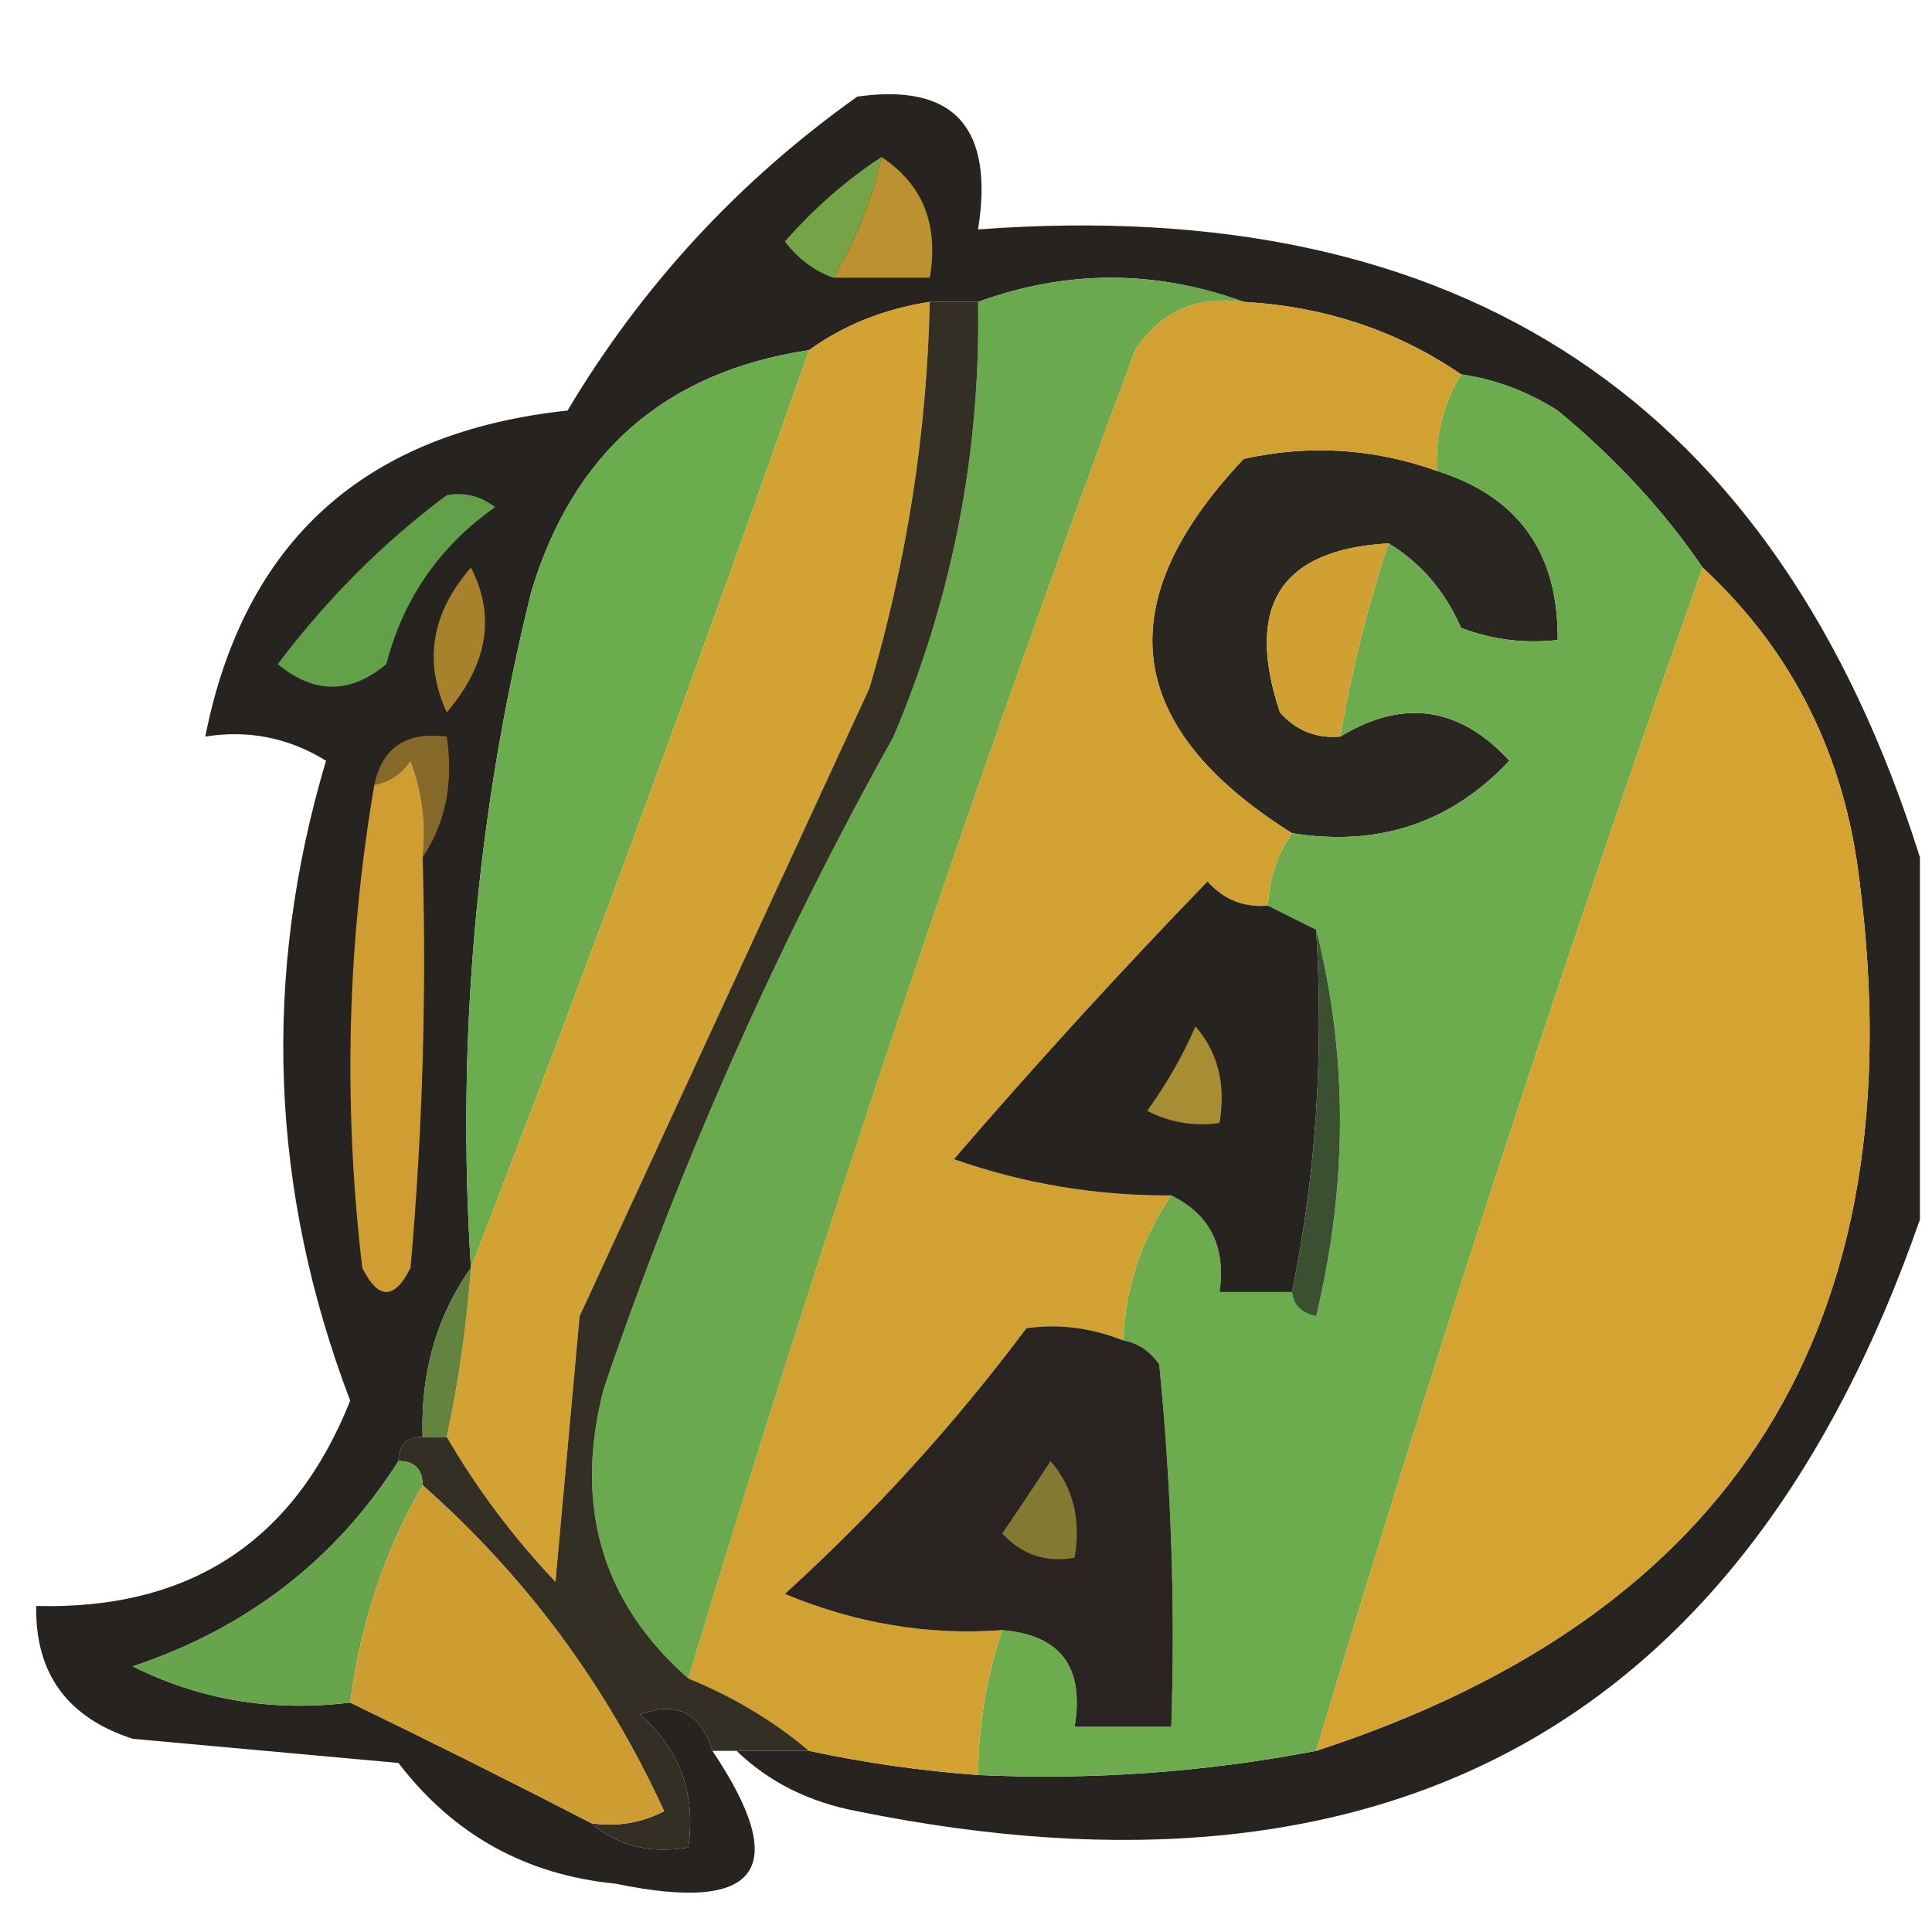 <?xml version="1.0" encoding="UTF-8"?>
<!DOCTYPE svg PUBLIC "-//W3C//DTD SVG 1.1//EN" "http://www.w3.org/Graphics/SVG/1.1/DTD/svg11.dtd">
<svg xmlns="http://www.w3.org/2000/svg" version="1.1" width="80px" height="80px" style="shape-rendering:geometricPrecision; text-rendering:geometricPrecision; image-rendering:optimizeQuality; fill-rule:evenodd; clip-rule:evenodd" xmlns:xlink="http://www.w3.org/1999/xlink">
<g><path style="opacity:1" fill="#262320" d="M 79.5,35.5 C 79.5,40.5 79.5,45.5 79.5,50.5C 72.242,71.308 57.575,79.475 35.5,75C 33.509,74.626 31.842,73.793 30.5,72.5C 31.5,72.5 32.5,72.5 33.5,72.5C 35.806,72.993 38.139,73.326 40.5,73.5C 45.23,73.717 49.897,73.383 54.5,72.5C 71.843,66.839 79.343,54.839 77,36.5C 76.389,31.277 74.222,26.944 70.5,23.5C 68.899,21.147 66.899,18.98 64.5,17C 63.255,16.209 61.922,15.709 60.5,15.5C 57.855,13.69 54.855,12.69 51.5,12.5C 47.833,11.167 44.167,11.167 40.5,12.5C 39.833,12.5 39.167,12.5 38.5,12.5C 36.597,12.796 34.93,13.463 33.5,14.5C 27.575,15.386 23.741,18.719 22,24.5C 19.729,33.672 18.895,43.006 19.5,52.5C 18.076,54.514 17.41,56.848 17.5,59.5C 16.833,59.5 16.5,59.833 16.5,60.5C 13.904,64.582 10.237,67.416 5.5,69C 8.278,70.392 11.278,70.892 14.5,70.5C 17.79,72.091 21.123,73.757 24.5,75.5C 25.568,76.434 26.901,76.768 28.5,76.5C 28.822,74.278 28.155,72.444 26.5,71C 27.998,70.415 28.998,70.915 29.5,72.5C 32.782,77.399 31.448,79.233 25.5,78C 21.768,77.635 18.768,75.968 16.5,73C 12.833,72.667 9.167,72.333 5.5,72C 2.785,71.125 1.452,69.292 1.5,66.5C 7.845,66.665 12.178,63.832 14.5,58C 11.176,49.252 10.843,40.419 13.5,31.5C 11.955,30.548 10.288,30.215 8.5,30.5C 10.109,22.397 15.109,17.897 23.5,17C 26.588,11.824 30.588,7.491 35.5,4C 39.502,3.437 41.169,5.27 40.5,9.5C 60.564,8.006 73.564,16.672 79.5,35.5 Z"/></g>
<g><path style="opacity:1" fill="#2a2622" d="M 59.5,19.5 C 62.87,20.559 64.536,22.892 64.5,26.5C 63.127,26.657 61.793,26.49 60.5,26C 59.837,24.482 58.837,23.315 57.5,22.5C 53.032,22.748 51.532,25.082 53,29.5C 53.671,30.252 54.504,30.586 55.5,30.5C 58.1,28.921 60.433,29.255 62.5,31.5C 60.08,34.077 57.08,35.077 53.5,34.5C 46.526,30.131 45.859,24.964 51.5,19C 54.221,18.398 56.887,18.565 59.5,19.5 Z"/></g>
<g><path style="opacity:1" fill="#6cac4e" d="M 60.5,15.5 C 61.922,15.709 63.255,16.209 64.5,17C 66.899,18.98 68.899,21.147 70.5,23.5C 64.761,39.716 59.428,56.049 54.5,72.5C 49.897,73.383 45.23,73.717 40.5,73.5C 40.517,71.435 40.85,69.435 41.5,67.5C 43.912,67.694 44.912,69.027 44.5,71.5C 45.833,71.5 47.167,71.5 48.5,71.5C 48.666,66.489 48.499,61.489 48,56.5C 47.617,55.944 47.117,55.611 46.5,55.5C 46.604,53.297 47.27,51.297 48.5,49.5C 50.104,50.287 50.771,51.62 50.5,53.5C 51.5,53.5 52.5,53.5 53.5,53.5C 53.56,54.043 53.893,54.376 54.5,54.5C 55.815,49.014 55.815,43.68 54.5,38.5C 53.833,38.167 53.167,37.833 52.5,37.5C 52.557,36.391 52.89,35.391 53.5,34.5C 57.08,35.077 60.08,34.077 62.5,31.5C 60.433,29.255 58.1,28.921 55.5,30.5C 55.963,27.779 56.63,25.112 57.5,22.5C 58.837,23.315 59.837,24.482 60.5,26C 61.793,26.49 63.127,26.657 64.5,26.5C 64.536,22.892 62.87,20.559 59.5,19.5C 59.433,18.041 59.766,16.708 60.5,15.5 Z"/></g>
<g><path style="opacity:1" fill="#6bac4e" d="M 33.5,14.5 C 29.008,27.319 24.341,39.985 19.5,52.5C 18.895,43.006 19.729,33.672 22,24.5C 23.741,18.719 27.575,15.386 33.5,14.5 Z"/></g>
<g><path style="opacity:1" fill="#d2a232" d="M 38.5,12.5 C 38.38,17.937 37.546,23.27 36,28.5C 32,37.167 28,45.833 24,54.5C 23.667,58.167 23.333,61.833 23,65.5C 21.248,63.649 19.748,61.649 18.5,59.5C 18.993,57.194 19.326,54.861 19.5,52.5C 24.341,39.985 29.008,27.319 33.5,14.5C 34.93,13.463 36.597,12.796 38.5,12.5 Z"/></g>
<g><path style="opacity:1" fill="#d1a132" d="M 51.5,12.5 C 54.855,12.69 57.855,13.69 60.5,15.5C 59.766,16.708 59.433,18.041 59.5,19.5C 56.887,18.565 54.221,18.398 51.5,19C 45.859,24.964 46.526,30.131 53.5,34.5C 52.89,35.391 52.557,36.391 52.5,37.5C 51.504,37.586 50.671,37.252 50,36.5C 46.383,40.239 42.883,44.072 39.5,48C 42.412,49.022 45.412,49.522 48.5,49.5C 47.27,51.297 46.604,53.297 46.5,55.5C 45.153,54.972 43.819,54.805 42.5,55C 39.536,58.966 36.203,62.633 32.5,66C 35.438,67.226 38.438,67.726 41.5,67.5C 40.85,69.435 40.517,71.435 40.5,73.5C 38.139,73.326 35.806,72.993 33.5,72.5C 32.035,71.263 30.368,70.263 28.5,69.5C 34.076,51.004 40.243,32.671 47,14.5C 48.049,12.893 49.549,12.227 51.5,12.5 Z"/></g>
<g><path style="opacity:1" fill="#6aa94d" d="M 51.5,12.5 C 49.549,12.227 48.049,12.893 47,14.5C 40.243,32.671 34.076,51.004 28.5,69.5C 24.914,66.344 23.747,62.344 25,57.5C 28.188,48.126 32.188,39.126 37,30.5C 39.441,24.738 40.608,18.738 40.5,12.5C 44.167,11.167 47.833,11.167 51.5,12.5 Z"/></g>
<g><path style="opacity:1" fill="#74a348" d="M 36.5,6.5 C 36.108,8.284 35.441,9.95 34.5,11.5C 33.711,11.217 33.044,10.717 32.5,10C 33.705,8.624 35.038,7.458 36.5,6.5 Z"/></g>
<g><path style="opacity:1" fill="#bc9230" d="M 36.5,6.5 C 38.213,7.635 38.88,9.302 38.5,11.5C 37.167,11.5 35.833,11.5 34.5,11.5C 35.441,9.95 36.108,8.284 36.5,6.5 Z"/></g>
<g><path style="opacity:1" fill="#d0a032" d="M 57.5,22.5 C 56.63,25.112 55.963,27.779 55.5,30.5C 54.504,30.586 53.671,30.252 53,29.5C 51.532,25.082 53.032,22.748 57.5,22.5 Z"/></g>
<g><path style="opacity:1" fill="#63a04a" d="M 18.5,20.5 C 19.239,20.369 19.906,20.536 20.5,21C 18.19,22.637 16.69,24.804 16,27.5C 14.506,28.747 13.006,28.747 11.5,27.5C 13.548,24.785 15.882,22.452 18.5,20.5 Z"/></g>
<g><path style="opacity:1" fill="#d5a332" d="M 70.5,23.5 C 74.222,26.944 76.389,31.277 77,36.5C 79.343,54.839 71.843,66.839 54.5,72.5C 59.428,56.049 64.761,39.716 70.5,23.5 Z"/></g>
<g><path style="opacity:1" fill="#a8812d" d="M 19.5,23.5 C 20.532,25.503 20.198,27.503 18.5,29.5C 17.531,27.384 17.864,25.384 19.5,23.5 Z"/></g>
<g><path style="opacity:1" fill="#86682a" d="M 17.5,35.5 C 17.657,34.127 17.49,32.793 17,31.5C 16.617,32.056 16.117,32.389 15.5,32.5C 15.821,30.952 16.821,30.285 18.5,30.5C 18.785,32.415 18.451,34.081 17.5,35.5 Z"/></g>
<g><path style="opacity:1" fill="#cf9d31" d="M 17.5,35.5 C 17.666,41.176 17.499,46.843 17,52.5C 16.333,53.833 15.667,53.833 15,52.5C 14.207,45.753 14.374,39.086 15.5,32.5C 16.117,32.389 16.617,32.056 17,31.5C 17.49,32.793 17.657,34.127 17.5,35.5 Z"/></g>
<g><path style="opacity:1" fill="#332f24" d="M 38.5,12.5 C 39.167,12.5 39.833,12.5 40.5,12.5C 40.608,18.738 39.441,24.738 37,30.5C 32.188,39.126 28.188,48.126 25,57.5C 23.747,62.344 24.914,66.344 28.5,69.5C 30.368,70.263 32.035,71.263 33.5,72.5C 32.5,72.5 31.5,72.5 30.5,72.5C 30.167,72.5 29.833,72.5 29.5,72.5C 28.998,70.915 27.998,70.415 26.5,71C 28.155,72.444 28.822,74.278 28.5,76.5C 26.901,76.768 25.568,76.434 24.5,75.5C 25.552,75.65 26.552,75.483 27.5,75C 25.106,69.777 21.773,65.277 17.5,61.5C 17.5,60.833 17.167,60.5 16.5,60.5C 16.5,59.833 16.833,59.5 17.5,59.5C 17.833,59.5 18.167,59.5 18.5,59.5C 19.748,61.649 21.248,63.649 23,65.5C 23.333,61.833 23.667,58.167 24,54.5C 28,45.833 32,37.167 36,28.5C 37.546,23.27 38.38,17.937 38.5,12.5 Z"/></g>
<g><path style="opacity:1" fill="#262321" d="M 52.5,37.5 C 53.167,37.833 53.833,38.167 54.5,38.5C 54.821,43.695 54.487,48.695 53.5,53.5C 52.5,53.5 51.5,53.5 50.5,53.5C 50.771,51.62 50.104,50.287 48.5,49.5C 45.412,49.522 42.412,49.022 39.5,48C 42.883,44.072 46.383,40.239 50,36.5C 50.671,37.252 51.504,37.586 52.5,37.5 Z"/></g>
<g><path style="opacity:1" fill="#a78d33" d="M 49.5,42.5 C 50.434,43.568 50.768,44.901 50.5,46.5C 49.448,46.65 48.448,46.483 47.5,46C 48.305,44.887 48.972,43.721 49.5,42.5 Z"/></g>
<g><path style="opacity:1" fill="#3b5030" d="M 54.5,38.5 C 55.815,43.68 55.815,49.014 54.5,54.5C 53.893,54.376 53.56,54.043 53.5,53.5C 54.487,48.695 54.821,43.695 54.5,38.5 Z"/></g>
<g><path style="opacity:1" fill="#292421" d="M 46.5,55.5 C 47.117,55.611 47.617,55.944 48,56.5C 48.499,61.489 48.666,66.489 48.5,71.5C 47.167,71.5 45.833,71.5 44.5,71.5C 44.912,69.027 43.912,67.694 41.5,67.5C 38.438,67.726 35.438,67.226 32.5,66C 36.203,62.633 39.536,58.966 42.5,55C 43.819,54.805 45.153,54.972 46.5,55.5 Z"/></g>
<g><path style="opacity:1" fill="#63843e" d="M 19.5,52.5 C 19.326,54.861 18.993,57.194 18.5,59.5C 18.167,59.5 17.833,59.5 17.5,59.5C 17.41,56.848 18.076,54.514 19.5,52.5 Z"/></g>
<g><path style="opacity:1" fill="#68a44b" d="M 16.5,60.5 C 17.167,60.5 17.5,60.833 17.5,61.5C 15.928,64.215 14.928,67.215 14.5,70.5C 11.278,70.892 8.278,70.392 5.5,69C 10.237,67.416 13.904,64.582 16.5,60.5 Z"/></g>
<g><path style="opacity:1" fill="#cd9d31" d="M 17.5,61.5 C 21.773,65.277 25.106,69.777 27.5,75C 26.552,75.483 25.552,75.65 24.5,75.5C 21.123,73.757 17.79,72.091 14.5,70.5C 14.928,67.215 15.928,64.215 17.5,61.5 Z"/></g>
<g><path style="opacity:1" fill="#847932" d="M 43.5,60.5 C 44.434,61.568 44.768,62.901 44.5,64.5C 43.325,64.719 42.325,64.386 41.5,63.5C 42.193,62.482 42.859,61.482 43.5,60.5 Z"/></g>
</svg>
